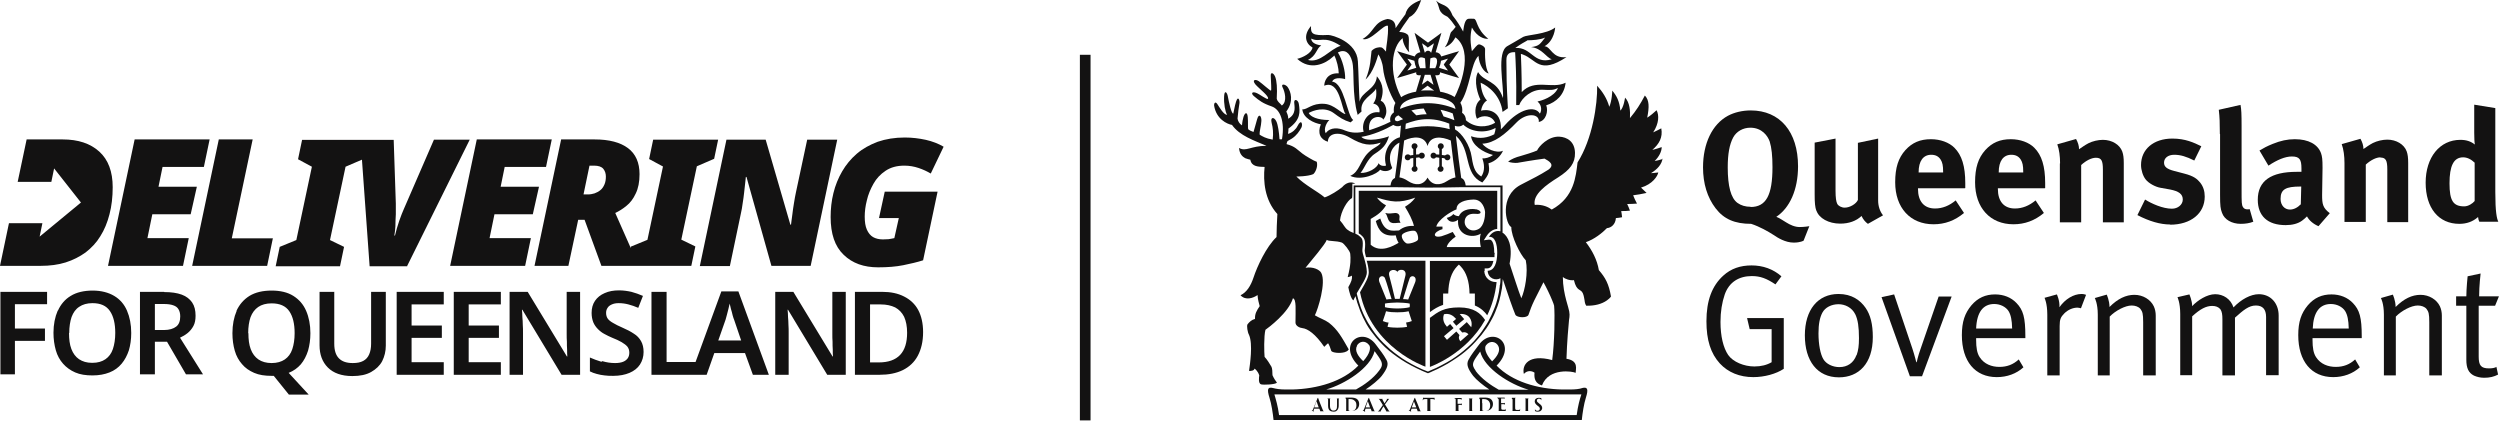 <svg width="331" height="56" viewBox="0 0 331 56" fill="none" xmlns="http://www.w3.org/2000/svg">
<path d="M238.286 30.061C237.637 30.061 237.017 29.778 236.481 29.439C236.142 29.242 235.578 28.847 235.183 28.706C236.932 27.548 238.061 25.177 238.061 22.016C238.061 17.444 235.663 14.621 231.799 14.621C230.699 14.621 229.627 14.875 228.781 15.327C226.693 16.456 225.481 18.996 225.481 22.157C225.481 24.302 226.045 26.137 227.145 27.577C228.245 29.016 229.683 29.637 231.855 29.637C232.983 30.004 234.112 30.653 234.817 31.105C235.353 31.472 236.368 32.121 237.496 32.121C238.371 32.121 238.794 31.867 238.794 31.867L239.555 29.948C239.555 29.948 238.878 30.061 238.258 30.061H238.286ZM231.799 27.379C231.094 27.379 230.529 27.21 230.05 26.871C229.176 26.25 228.752 24.669 228.752 22.157C228.752 20.407 228.978 19.109 229.486 18.177C229.909 17.415 230.755 16.907 231.742 16.907C233.294 16.907 234.055 18.008 234.309 18.742C234.563 19.561 234.676 20.633 234.676 22.129C234.676 25.855 233.83 27.407 231.771 27.407L231.799 27.379Z" fill="#131212"/>
<path d="M240.486 27.915C240.317 27.436 240.261 26.871 240.261 25.77V18.883L243.025 18.347V25.234C243.025 26.194 243.109 26.702 243.25 26.984C243.391 27.266 243.815 27.492 244.238 27.492C244.943 27.492 245.761 26.984 245.986 26.476V18.911L248.666 18.347V26.561C248.666 27.266 248.892 28 249.315 28.508L247.312 29.637C246.945 29.383 246.663 29.016 246.466 28.593C245.761 29.27 244.774 29.609 243.645 29.609C242.122 29.609 240.825 28.903 240.486 27.859V27.915Z" fill="#131212"/>
<path d="M260.202 24.895V24.246C260.202 22.016 259.751 20.548 258.764 19.561C258.059 18.855 256.902 18.431 255.661 18.431C254.223 18.431 253.179 18.883 252.276 19.871C251.346 20.915 250.923 22.186 250.923 24.133C250.923 27.52 252.925 29.694 256 29.694C257.495 29.694 258.82 29.214 260.033 28.198L258.933 26.532C258.087 27.238 257.184 27.605 256.197 27.605C254.759 27.605 253.941 26.673 253.941 25.008V24.923H260.146L260.202 24.895ZM254.025 22.806C254.025 21.311 254.646 20.492 255.689 20.492C256.254 20.492 256.648 20.689 256.93 21.113C257.184 21.508 257.269 21.931 257.269 22.722V22.835H254.025V22.778V22.806Z" fill="#131212"/>
<path d="M270.78 24.895V24.246C270.78 22.016 270.328 20.548 269.341 19.561C268.636 18.855 267.48 18.431 266.239 18.431C264.8 18.431 263.756 18.883 262.854 19.871C261.923 20.915 261.5 22.186 261.5 24.133C261.5 27.52 263.503 29.694 266.577 29.694C268.072 29.694 269.398 29.214 270.61 28.198L269.51 26.532C268.664 27.238 267.762 27.605 266.774 27.605C265.336 27.605 264.518 26.673 264.518 25.008V24.923H270.723L270.78 24.895ZM264.631 22.806C264.631 21.311 265.251 20.492 266.295 20.492C266.859 20.492 267.254 20.689 267.536 21.113C267.79 21.508 267.874 21.931 267.874 22.722V22.835H264.631V22.778V22.806Z" fill="#131212"/>
<path d="M272.754 21.621C272.754 20.689 272.641 19.814 272.387 19.109L274.87 18.403C275.123 18.855 275.264 19.306 275.264 19.758C275.688 19.476 276.026 19.222 276.506 18.968C277.07 18.686 277.803 18.516 278.424 18.516C279.608 18.516 280.652 19.137 280.99 20.069C281.131 20.464 281.188 20.915 281.188 21.593V29.439H278.424V22.468C278.424 21.254 278.226 20.887 277.493 20.887C276.929 20.887 276.195 21.254 275.547 21.847V29.439H272.726V21.649L272.754 21.621Z" fill="#131212"/>
<path d="M287.337 29.722C286.011 29.722 284.573 29.298 282.993 28.48L284.008 26.419C284.855 26.956 286.35 27.633 287.562 27.633C288.352 27.633 289.001 27.097 289.001 26.419C289.001 25.686 288.465 25.319 287.337 25.093L286.068 24.867C285.362 24.754 284.46 24.246 284.093 23.766C283.726 23.314 283.473 22.524 283.473 21.847C283.473 19.758 285.137 18.347 287.619 18.347C289.339 18.347 290.468 18.883 291.455 19.363L290.524 21.254C289.452 20.718 288.691 20.492 287.873 20.492C287.055 20.492 286.519 20.915 286.519 21.536C286.519 22.073 286.885 22.383 287.873 22.637L289.17 22.976C290.496 23.314 290.919 23.71 291.314 24.189C291.709 24.698 291.906 25.29 291.906 26.024C291.906 28.254 290.073 29.75 287.309 29.75L287.337 29.722Z" fill="#131212"/>
<path d="M293.909 17.754C293.909 16.343 293.881 15.496 293.768 14.536L296.645 13.887C296.758 14.48 296.786 15.157 296.786 16.681V25.036C296.786 26.871 296.786 27.125 296.983 27.436C297.096 27.633 297.322 27.718 297.547 27.718C297.66 27.718 297.717 27.718 297.858 27.689L298.337 29.355C297.858 29.552 297.265 29.637 296.673 29.637C295.488 29.637 294.501 29.073 294.191 28.169C293.993 27.633 293.937 27.294 293.937 25.77V17.754H293.909Z" fill="#131212"/>
<path d="M307.448 25.827L307.504 22.214C307.504 21.056 307.448 20.718 307.307 20.294C306.884 19.109 305.643 18.431 303.837 18.431C302.85 18.431 301.948 18.629 300.904 19.052C300.142 19.363 299.719 19.589 299.155 19.927L300.34 21.931C301.496 21.169 302.54 20.718 303.443 20.718C304.458 20.718 304.712 21.113 304.712 22.298V22.75C304.486 22.75 304.289 22.75 304.091 22.75C300.678 22.75 298.93 23.936 298.93 26.448C298.93 28.593 300.227 29.806 302.625 29.806C303.499 29.806 304.261 29.609 304.796 29.214C304.994 29.073 305.248 28.847 305.445 28.649C305.727 29.186 306.291 29.665 306.968 29.948L308.463 28.226C307.532 27.52 307.448 27.012 307.448 25.827ZM304.655 27.012C304.232 27.464 303.725 27.746 303.189 27.746C302.484 27.746 301.948 27.181 301.948 26.335C301.948 25.064 302.625 24.698 304.571 24.698H304.684L304.627 27.012H304.655Z" fill="#131212"/>
<path d="M315.176 20.831C314.612 20.831 313.879 21.198 313.23 21.79V29.383H310.409V21.593C310.409 20.661 310.297 19.786 310.043 19.081L312.525 18.375C312.779 18.827 312.92 19.278 312.92 19.73C313.343 19.448 313.681 19.194 314.161 18.939C314.725 18.657 315.458 18.488 316.079 18.488C317.264 18.488 318.307 19.109 318.646 20.04C318.787 20.436 318.843 20.887 318.843 21.564V29.411H316.079V22.439C316.079 21.226 315.881 20.859 315.148 20.859L315.176 20.831Z" fill="#131212"/>
<path d="M330.379 25.46V14.31L327.587 13.859V17.556C327.587 18.177 327.615 18.911 327.672 19.137C327.136 18.714 326.543 18.516 325.754 18.516C323.018 18.516 321.156 20.831 321.156 24.189C321.156 27.548 322.877 29.637 325.613 29.637C326.572 29.637 327.39 29.355 328.095 28.734C328.123 29.016 328.179 29.186 328.264 29.355H330.774C330.577 28.931 330.379 28.085 330.379 25.431V25.46ZM327.644 26.617C327.361 26.956 326.797 27.323 326.261 27.323C324.795 27.323 324.315 26.561 324.315 24.274C324.315 21.988 324.851 20.831 326.12 20.831C326.628 20.831 327.136 21.056 327.644 21.536V26.645V26.617Z" fill="#131212"/>
<path d="M231.319 42.113H236.171V48.831C235.155 49.508 233.604 49.931 232.137 49.931C230.332 49.931 228.809 49.31 227.709 48.125C226.496 46.798 225.932 45.02 225.932 42.536C225.932 39.798 226.665 37.851 228.16 36.496C229.176 35.565 230.417 35.141 231.912 35.141C233.406 35.141 234.76 35.621 235.86 36.581L235.071 37.653C233.886 36.863 233.068 36.552 231.94 36.552C230.276 36.552 228.95 37.315 228.358 38.98C227.991 40.052 227.793 41.266 227.793 42.621C227.793 44.512 228.16 46.036 228.809 46.996C229.458 47.927 230.924 48.52 232.278 48.52C233.181 48.52 233.942 48.323 234.563 47.956V43.581H231.658L231.319 42.141V42.113Z" fill="#131212"/>
<path d="M247.002 40.758C246.297 39.742 245.168 38.923 243.42 38.923C240.684 38.923 238.963 41.012 238.963 44.399C238.963 47.786 240.599 49.96 243.476 49.96C246.099 49.96 247.961 48.125 247.961 44.625C247.961 42.931 247.651 41.69 247.002 40.758ZM245.789 47.024C245.422 48.04 244.604 48.605 243.533 48.605C242.63 48.605 241.784 48.181 241.417 47.56C241.022 46.911 240.768 45.613 240.768 44.145C240.768 42.903 240.938 42.056 241.276 41.407C241.643 40.702 242.489 40.278 243.42 40.278C244.266 40.278 245.197 40.702 245.648 41.633C245.986 42.339 246.127 43.298 246.127 44.766C246.127 45.782 246.043 46.375 245.817 47.024H245.789Z" fill="#131212"/>
<path d="M256.648 39.262H258.397L254.477 49.819H252.869L249.117 39.347L250.782 38.98L253.207 46.177C253.489 47.024 253.715 47.956 253.715 47.956H253.771C253.771 47.956 253.941 47.137 254.279 46.206L256.677 39.262H256.648Z" fill="#131212"/>
<path d="M268.157 44.738V44.512C268.157 42.028 267.874 41.04 266.972 40.109C266.267 39.375 265.28 38.98 264.151 38.98C262.882 38.98 261.867 39.431 261.02 40.419C260.146 41.464 259.751 42.593 259.751 44.371C259.751 47.843 261.5 49.931 264.377 49.931C265.731 49.931 266.972 49.48 267.903 48.633L267.282 47.589C266.549 48.266 265.731 48.577 264.715 48.577C263.7 48.577 262.713 48.21 262.12 47.306C261.754 46.77 261.641 46.008 261.641 45.02V44.766H268.157V44.738ZM264.038 40.25C264.828 40.25 265.562 40.617 265.928 41.181C266.239 41.69 266.38 42.367 266.408 43.496H261.641C261.726 41.323 262.572 40.25 264.038 40.25Z" fill="#131212"/>
<path d="M275.631 38.923C275.913 38.923 276.195 39.036 276.195 39.036L275.518 40.815C275.518 40.815 275.236 40.73 275.067 40.73C274.447 40.73 273.798 41.012 273.318 41.492C272.839 41.972 272.698 42.282 272.698 43.157V49.706H271.062V41.661C271.062 40.137 270.695 39.431 270.695 39.431L272.331 38.98C272.331 38.98 272.726 39.798 272.67 40.673C273.431 39.601 274.531 38.923 275.603 38.923H275.631Z" fill="#131212"/>
<path d="M285.165 40.56C285.334 40.927 285.419 41.351 285.419 41.774V49.706H283.755V42.649C283.755 41.548 283.67 41.266 283.388 40.899C283.162 40.617 282.711 40.448 282.231 40.448C281.385 40.448 280.088 41.125 279.326 41.915V49.706H277.747V41.661C277.747 40.165 277.352 39.46 277.352 39.46L278.931 39.008C278.931 39.008 279.298 39.798 279.298 40.645C280.398 39.544 281.47 39.036 282.598 39.036C283.726 39.036 284.742 39.657 285.165 40.56Z" fill="#131212"/>
<path d="M301.694 41.802V49.677H300.03V41.972C300.03 40.956 299.578 40.448 298.676 40.448C297.745 40.448 297.012 41.069 295.911 42.056V49.706H294.247V42.282C294.247 41.661 294.191 41.238 293.965 40.927C293.711 40.645 293.373 40.504 292.893 40.504C292.104 40.504 291.314 40.899 290.242 41.887V49.677H288.662V41.577C288.662 40.052 288.296 39.347 288.296 39.347L289.875 38.98C289.875 38.98 290.242 39.798 290.242 40.532C290.947 39.77 292.216 38.952 293.288 38.952C294.36 38.952 295.347 39.573 295.714 40.702C296.729 39.629 297.999 38.952 299.071 38.952C300.622 38.952 301.694 40.137 301.694 41.774V41.802Z" fill="#131212"/>
<path d="M312.694 44.738V44.512C312.694 42.028 312.412 41.04 311.51 40.109C310.804 39.375 309.817 38.98 308.689 38.98C307.42 38.98 306.404 39.431 305.558 40.419C304.684 41.464 304.289 42.593 304.289 44.371C304.289 47.843 306.037 49.931 308.915 49.931C310.268 49.931 311.509 49.48 312.44 48.633L311.82 47.589C311.086 48.266 310.268 48.577 309.253 48.577C308.238 48.577 307.25 48.21 306.658 47.306C306.291 46.77 306.179 46.008 306.179 45.02V44.766H312.694V44.738ZM308.604 40.25C309.394 40.25 310.127 40.617 310.494 41.181C310.804 41.69 310.945 42.367 310.974 43.496H306.207C306.291 41.323 307.138 40.25 308.604 40.25Z" fill="#131212"/>
<path d="M323.046 40.56C323.215 40.927 323.3 41.351 323.3 41.774V49.706H321.636V42.649C321.636 41.548 321.551 41.266 321.269 40.899C321.043 40.617 320.592 40.448 320.112 40.448C319.266 40.448 317.969 41.125 317.207 41.915V49.706H315.628V41.661C315.628 40.165 315.233 39.46 315.233 39.46L316.812 39.008C316.812 39.008 317.179 39.798 317.179 40.645C318.279 39.544 319.351 39.036 320.479 39.036C321.607 39.036 322.623 39.657 323.046 40.56Z" fill="#131212"/>
<path d="M330.52 48.548L330.746 49.593C330.21 49.875 329.646 50.016 328.913 50.016C328.377 50.016 327.954 49.903 327.559 49.734C326.825 49.367 326.543 48.718 326.543 47.645V40.476H325.19V39.234H326.543C326.543 38.218 326.713 36.581 326.713 36.581L328.433 36.214C328.433 36.214 328.236 37.851 328.236 39.234H330.859L330.351 40.476H328.179V47.222C328.179 48.379 328.49 48.774 329.533 48.774C329.985 48.774 330.267 48.718 330.549 48.577L330.52 48.548Z" fill="#131212"/>
<path d="M173.779 54.476H174.032H174.061C174.061 54.476 174.061 54.476 174.032 54.476H174.004C174.004 54.476 173.92 54.476 173.92 54.391C173.92 54.391 173.92 54.306 173.948 54.25L174.004 54.109H174.681L174.794 54.391V54.448H174.766C174.766 54.448 174.794 54.448 174.85 54.448H175.302H175.414C175.414 54.448 175.358 54.448 175.302 54.448C175.245 54.448 175.189 54.419 175.104 54.194C174.963 53.827 174.568 52.895 174.54 52.754C174.54 52.698 174.512 52.669 174.484 52.669C174.484 52.669 174.455 52.698 174.427 52.754L173.835 54.222C173.835 54.222 173.75 54.419 173.637 54.419C173.637 54.419 173.581 54.419 173.553 54.419C173.553 54.419 173.553 54.419 173.609 54.419H173.891L173.779 54.476ZM174.314 53.149L174.596 53.94H174.004L174.286 53.149H174.314Z" fill="#131212"/>
<path d="M175.725 52.754C175.725 52.754 175.838 52.81 175.838 52.895C175.838 52.98 175.838 53.036 175.838 53.375V53.714C175.838 54.052 175.922 54.222 176.035 54.335C176.204 54.476 176.43 54.504 176.543 54.504C176.684 54.504 176.881 54.504 177.022 54.335C177.22 54.165 177.248 53.883 177.248 53.629V53.375C177.248 53.036 177.248 52.952 177.248 52.895C177.248 52.81 177.248 52.782 177.332 52.754C177.361 52.754 177.389 52.754 177.389 52.754H177.417C177.417 52.754 177.417 52.754 177.361 52.754C177.276 52.754 177.135 52.754 177.107 52.754C177.107 52.754 176.966 52.754 176.853 52.754C176.825 52.754 176.797 52.754 176.797 52.754C176.797 52.754 176.797 52.754 176.853 52.754C176.853 52.754 176.909 52.754 176.938 52.754C177.022 52.754 177.022 52.81 177.022 52.895C177.022 52.98 177.022 53.036 177.022 53.375V53.657C177.022 53.911 177.022 54.109 176.881 54.25C176.797 54.335 176.656 54.363 176.571 54.363C176.486 54.363 176.373 54.363 176.289 54.278C176.176 54.194 176.091 54.024 176.091 53.714V53.375C176.091 53.036 176.091 52.952 176.091 52.895C176.091 52.81 176.091 52.782 176.176 52.754C176.204 52.754 176.232 52.754 176.232 52.754H176.261C176.261 52.754 176.261 52.754 176.204 52.754C176.12 52.754 175.979 52.754 175.922 52.754C175.866 52.754 175.697 52.754 175.584 52.754C175.555 52.754 175.527 52.754 175.527 52.754C175.527 52.754 175.527 52.754 175.584 52.754C175.612 52.754 175.668 52.754 175.668 52.754H175.725Z" fill="#131212"/>
<path d="M178.15 52.754C178.15 52.754 178.235 52.81 178.235 52.895C178.235 52.98 178.235 53.036 178.235 53.375V53.798C178.235 54.024 178.235 54.194 178.235 54.306C178.235 54.363 178.235 54.419 178.179 54.419C178.179 54.419 178.122 54.419 178.094 54.419C178.066 54.419 178.066 54.419 178.066 54.419C178.066 54.419 178.066 54.419 178.122 54.419H178.404C178.404 54.419 178.743 54.419 178.912 54.419C179.335 54.419 179.589 54.25 179.702 54.137C179.843 53.996 179.956 53.77 179.956 53.488C179.956 53.206 179.843 53.008 179.73 52.895C179.476 52.641 179.081 52.641 178.799 52.641C178.658 52.641 178.517 52.641 178.433 52.641C178.376 52.641 178.235 52.641 178.094 52.641C178.066 52.641 178.038 52.641 178.038 52.641C178.038 52.641 178.038 52.641 178.066 52.641C178.094 52.641 178.15 52.641 178.15 52.641V52.754ZM178.545 53.347C178.545 53.177 178.545 52.952 178.545 52.895C178.545 52.895 178.545 52.867 178.545 52.839C178.545 52.839 178.658 52.839 178.686 52.839C178.884 52.839 179.138 52.839 179.363 53.065C179.476 53.149 179.589 53.347 179.589 53.657C179.589 53.883 179.533 54.109 179.392 54.25C179.251 54.363 179.081 54.419 178.856 54.419C178.658 54.419 178.574 54.363 178.545 54.335C178.545 54.335 178.545 54.222 178.545 54.165C178.545 54.109 178.545 53.94 178.545 53.685V53.403V53.347Z" fill="#131212"/>
<path d="M180.576 54.476H180.83H180.858C180.858 54.476 180.858 54.476 180.83 54.476H180.802C180.802 54.476 180.717 54.476 180.717 54.391C180.717 54.391 180.717 54.306 180.745 54.25L180.802 54.109H181.479L181.592 54.391V54.448H181.563C181.563 54.448 181.592 54.448 181.648 54.448H182.099H182.212C182.212 54.448 182.212 54.448 182.184 54.448C182.184 54.448 182.128 54.448 182.071 54.448C182.015 54.448 181.958 54.419 181.874 54.194C181.733 53.827 181.338 52.895 181.281 52.754C181.281 52.698 181.253 52.669 181.225 52.669C181.225 52.669 181.197 52.698 181.169 52.754L180.576 54.222C180.576 54.222 180.492 54.419 180.379 54.419C180.379 54.419 180.322 54.419 180.294 54.419H180.266C180.266 54.419 180.266 54.419 180.322 54.419H180.604L180.576 54.476ZM181.112 53.149L181.394 53.94H180.802L181.084 53.149H181.112Z" fill="#131212"/>
<path d="M182.438 54.476H182.889H182.946C182.946 54.476 182.946 54.476 182.917 54.476C182.917 54.476 182.889 54.476 182.861 54.476C182.861 54.476 182.804 54.476 182.804 54.448C182.804 54.448 182.804 54.391 182.833 54.363L183.171 53.798C183.284 53.968 183.425 54.194 183.538 54.419C183.538 54.448 183.538 54.476 183.538 54.476H183.51C183.51 54.476 183.51 54.476 183.594 54.476H184.074H184.13C184.13 54.476 184.13 54.476 184.102 54.476C184.102 54.476 184.046 54.476 184.017 54.476C183.961 54.476 183.933 54.419 183.876 54.363C183.82 54.278 183.453 53.657 183.369 53.544L183.764 53.008C183.764 53.008 183.876 52.839 183.933 52.81C183.961 52.81 183.989 52.81 184.017 52.81H184.046C184.046 52.81 184.046 52.81 184.017 52.81C183.933 52.81 183.848 52.81 183.792 52.81C183.764 52.81 183.651 52.81 183.566 52.81C183.538 52.81 183.51 52.81 183.51 52.81C183.51 52.81 183.566 52.81 183.594 52.81C183.594 52.81 183.622 52.81 183.622 52.839C183.622 52.839 183.622 52.895 183.622 52.923C183.594 52.98 183.369 53.319 183.312 53.403C183.228 53.262 183.115 53.065 183.03 52.895V52.839C183.03 52.839 183.03 52.839 183.058 52.81H183.115H183.143C183.143 52.81 183.143 52.81 183.087 52.81C183.002 52.81 182.861 52.81 182.833 52.81C182.72 52.81 182.522 52.81 182.466 52.81C182.438 52.81 182.41 52.81 182.41 52.81C182.41 52.81 182.466 52.81 182.494 52.81C182.579 52.81 182.635 52.895 182.692 52.98L183.087 53.629L182.635 54.278C182.635 54.278 182.522 54.448 182.438 54.448C182.41 54.448 182.353 54.448 182.353 54.448H182.325C182.325 54.448 182.325 54.448 182.353 54.448H182.41L182.438 54.476Z" fill="#131212"/>
<path d="M186.669 54.476H186.923H186.951C186.951 54.476 186.951 54.476 186.923 54.476H186.894C186.894 54.476 186.81 54.476 186.81 54.391C186.81 54.391 186.81 54.306 186.838 54.25L186.894 54.109H187.571L187.684 54.391V54.448H187.656C187.656 54.448 187.684 54.448 187.712 54.448H188.164H188.277C188.277 54.448 188.277 54.448 188.248 54.448C188.248 54.448 188.192 54.448 188.164 54.448C188.107 54.448 188.051 54.419 187.966 54.194C187.825 53.827 187.459 52.895 187.374 52.754C187.374 52.698 187.346 52.669 187.318 52.669C187.318 52.669 187.289 52.698 187.261 52.754L186.669 54.222C186.669 54.222 186.584 54.419 186.471 54.419H186.415C186.415 54.419 186.415 54.419 186.471 54.419H186.753L186.669 54.476ZM187.205 53.149L187.515 53.94H186.923L187.205 53.149Z" fill="#131212"/>
<path d="M188.389 53.008C188.389 53.008 188.389 52.952 188.418 52.923C188.446 52.867 188.502 52.867 188.643 52.839H188.982V53.798C188.982 54.024 188.982 54.194 188.982 54.306C188.982 54.363 188.982 54.419 188.925 54.419C188.925 54.419 188.869 54.419 188.841 54.419H188.812C188.812 54.419 188.812 54.419 188.869 54.419H189.546H189.602C189.602 54.419 189.602 54.419 189.574 54.419C189.546 54.419 189.489 54.419 189.461 54.419C189.405 54.419 189.377 54.363 189.377 54.306C189.377 54.194 189.377 54.024 189.377 53.798V52.839H189.659C189.856 52.839 189.941 52.923 189.941 52.98V53.036C189.941 53.036 189.941 53.036 189.941 53.008C189.941 52.952 189.941 52.782 189.941 52.726C189.941 52.698 189.941 52.669 189.941 52.669C189.941 52.669 189.856 52.669 189.715 52.669H188.784C188.784 52.669 188.615 52.669 188.559 52.669C188.502 52.669 188.474 52.641 188.446 52.641C188.446 52.641 188.446 52.641 188.418 52.698C188.418 52.698 188.361 52.923 188.361 52.952C188.361 52.98 188.361 52.98 188.361 52.98L188.389 53.008Z" fill="#131212"/>
<path d="M192.648 52.754C192.648 52.754 192.733 52.81 192.733 52.895C192.733 52.98 192.733 53.036 192.733 53.375V53.798C192.733 54.024 192.733 54.194 192.733 54.306C192.733 54.363 192.733 54.419 192.677 54.419C192.677 54.419 192.62 54.419 192.592 54.419C192.564 54.419 192.564 54.419 192.564 54.419C192.564 54.419 192.564 54.419 192.62 54.419H193.269H193.325C193.325 54.419 193.325 54.419 193.297 54.419C193.269 54.419 193.213 54.419 193.184 54.419C193.128 54.419 193.1 54.363 193.1 54.306C193.1 54.222 193.1 54.052 193.1 53.798V53.601C193.128 53.601 193.382 53.601 193.438 53.601C193.523 53.601 193.551 53.657 193.551 53.685C193.551 53.714 193.551 53.742 193.551 53.77V53.798C193.551 53.798 193.551 53.77 193.551 53.742C193.551 53.742 193.551 53.629 193.551 53.573C193.551 53.488 193.551 53.431 193.551 53.431C193.551 53.431 193.551 53.431 193.523 53.431C193.523 53.431 193.466 53.46 193.41 53.46C193.382 53.46 193.354 53.46 193.297 53.46H192.987V52.867V52.839H193.354C193.354 52.839 193.495 52.895 193.523 52.923C193.523 52.952 193.523 52.98 193.523 53.008V53.036C193.523 53.036 193.523 53.036 193.523 53.008C193.523 53.008 193.523 52.839 193.523 52.81C193.523 52.754 193.523 52.726 193.523 52.698C193.523 52.698 193.523 52.698 193.495 52.698C193.495 52.698 193.438 52.698 193.41 52.698C193.354 52.698 192.874 52.698 192.79 52.698C192.733 52.698 192.564 52.698 192.451 52.698C192.423 52.698 192.395 52.698 192.395 52.698C192.395 52.698 192.395 52.698 192.423 52.698C192.451 52.698 192.507 52.698 192.507 52.698L192.648 52.754Z" fill="#131212"/>
<path d="M194.454 52.754C194.454 52.754 194.538 52.81 194.538 52.895C194.538 52.98 194.538 53.036 194.538 53.375V53.798C194.538 54.024 194.538 54.222 194.538 54.306C194.538 54.363 194.538 54.419 194.482 54.419C194.482 54.419 194.425 54.419 194.397 54.419C194.369 54.419 194.369 54.419 194.369 54.419C194.369 54.419 194.369 54.419 194.425 54.419H195.074H195.131C195.131 54.419 195.131 54.419 195.102 54.419C195.074 54.419 195.018 54.419 194.99 54.419C194.933 54.419 194.905 54.363 194.905 54.306C194.905 54.194 194.905 54.024 194.905 53.798V53.375C194.905 53.036 194.905 52.952 194.905 52.895C194.905 52.81 194.905 52.782 194.99 52.754H195.046H195.074C195.074 52.754 195.074 52.754 195.018 52.754C194.933 52.754 194.792 52.754 194.736 52.754C194.679 52.754 194.538 52.754 194.425 52.754C194.397 52.754 194.369 52.754 194.369 52.754C194.369 52.754 194.369 52.754 194.397 52.754C194.425 52.754 194.454 52.754 194.482 52.754H194.454Z" fill="#131212"/>
<path d="M195.836 52.754C195.836 52.754 195.92 52.81 195.949 52.895C195.949 52.98 195.949 53.036 195.949 53.375V53.798C195.949 54.024 195.949 54.194 195.949 54.306C195.949 54.363 195.949 54.419 195.892 54.419C195.892 54.419 195.836 54.419 195.808 54.419H195.779C195.779 54.419 195.779 54.419 195.836 54.419H196.118C196.118 54.419 196.456 54.419 196.626 54.419C197.049 54.419 197.302 54.25 197.415 54.137C197.556 53.996 197.669 53.77 197.669 53.488C197.669 53.206 197.556 53.008 197.444 52.895C197.19 52.641 196.795 52.641 196.513 52.641C196.372 52.641 196.231 52.641 196.146 52.641C196.09 52.641 195.949 52.641 195.808 52.641C195.779 52.641 195.751 52.641 195.751 52.641C195.751 52.641 195.751 52.641 195.808 52.641C195.864 52.641 195.864 52.641 195.892 52.641L195.836 52.754ZM196.231 53.347V52.895C196.231 52.895 196.231 52.867 196.259 52.839C196.259 52.839 196.372 52.839 196.4 52.839C196.597 52.839 196.851 52.839 197.077 53.065C197.161 53.149 197.302 53.347 197.302 53.657C197.302 53.883 197.246 54.109 197.105 54.25C196.964 54.363 196.823 54.419 196.569 54.419C196.372 54.419 196.287 54.363 196.259 54.335C196.259 54.335 196.259 54.222 196.259 54.165C196.259 54.109 196.259 53.94 196.259 53.685V53.403L196.231 53.347Z" fill="#131212"/>
<path d="M198.318 52.754C198.318 52.754 198.403 52.81 198.431 52.895C198.431 52.98 198.431 53.036 198.431 53.375V53.798C198.431 54.024 198.431 54.194 198.431 54.306C198.431 54.363 198.431 54.419 198.374 54.419C198.374 54.419 198.318 54.419 198.29 54.419H198.262C198.262 54.419 198.262 54.419 198.318 54.419H198.6C198.6 54.419 198.882 54.419 199.249 54.419C199.333 54.419 199.362 54.419 199.362 54.363C199.362 54.306 199.39 54.165 199.39 54.109V54.052C199.39 54.052 199.39 54.052 199.39 54.081C199.39 54.165 199.333 54.222 199.277 54.25C199.221 54.25 199.108 54.25 199.051 54.25C198.826 54.25 198.769 54.222 198.769 54.052V53.516C198.826 53.516 199.051 53.516 199.108 53.516C199.192 53.516 199.221 53.544 199.249 53.601C199.249 53.629 199.249 53.657 199.249 53.685C199.249 53.685 199.249 53.685 199.249 53.629C199.249 53.573 199.249 53.516 199.249 53.488C199.249 53.375 199.249 53.319 199.249 53.319C199.249 53.319 199.249 53.319 199.221 53.347C199.221 53.347 199.164 53.375 199.108 53.375C199.051 53.375 198.769 53.375 198.741 53.375C198.741 53.375 198.741 53.375 198.741 53.347V52.754C198.797 52.754 199.023 52.754 199.079 52.754C199.192 52.754 199.221 52.782 199.221 52.839C199.221 52.839 199.221 52.895 199.221 52.923V52.952C199.221 52.923 199.221 52.81 199.221 52.782C199.221 52.669 199.221 52.641 199.221 52.641H199.192C199.192 52.641 199.136 52.641 199.079 52.641C199.023 52.641 198.572 52.641 198.487 52.641C198.431 52.641 198.29 52.641 198.149 52.641C198.12 52.641 198.092 52.641 198.092 52.641C198.092 52.641 198.092 52.641 198.12 52.641C198.149 52.641 198.205 52.641 198.205 52.641L198.318 52.754Z" fill="#131212"/>
<path d="M200.151 52.754C200.151 52.754 200.236 52.81 200.264 52.895C200.264 52.98 200.264 53.036 200.264 53.375V53.798C200.264 54.024 200.264 54.194 200.264 54.306C200.264 54.363 200.264 54.419 200.208 54.419C200.208 54.419 200.151 54.419 200.123 54.419H200.095C200.095 54.419 200.095 54.419 200.151 54.419H200.433C200.631 54.419 200.772 54.419 201.11 54.419C201.223 54.419 201.251 54.419 201.251 54.363C201.251 54.306 201.28 54.109 201.28 54.081V54.052C201.28 54.052 201.28 54.052 201.28 54.081C201.28 54.137 201.251 54.194 201.223 54.222C201.167 54.278 201.082 54.278 200.941 54.278C200.772 54.278 200.715 54.278 200.659 54.222C200.603 54.165 200.603 54.024 200.603 53.714V53.29C200.603 52.952 200.603 52.867 200.603 52.81C200.603 52.726 200.603 52.698 200.687 52.669C200.715 52.669 200.744 52.669 200.772 52.669H200.8C200.8 52.669 200.8 52.669 200.744 52.669C200.659 52.669 200.49 52.669 200.433 52.669C200.377 52.669 200.236 52.669 200.123 52.669C200.095 52.669 200.067 52.669 200.067 52.669C200.067 52.669 200.067 52.669 200.095 52.669C200.123 52.669 200.151 52.669 200.18 52.669L200.151 52.754Z" fill="#131212"/>
<path d="M201.9 52.754C201.9 52.754 201.985 52.81 201.985 52.895C201.985 52.98 201.985 53.036 201.985 53.375V53.798C201.985 54.024 201.985 54.222 201.985 54.306C201.985 54.363 201.985 54.419 201.928 54.419C201.928 54.419 201.872 54.419 201.844 54.419H201.815C201.815 54.419 201.815 54.419 201.872 54.419H202.521H202.577C202.577 54.419 202.577 54.419 202.521 54.419C202.492 54.419 202.436 54.419 202.408 54.419C202.323 54.419 202.323 54.363 202.323 54.306C202.323 54.194 202.323 54.024 202.323 53.798V53.375C202.323 53.036 202.323 52.952 202.323 52.895C202.323 52.81 202.323 52.782 202.408 52.754C202.436 52.754 202.464 52.754 202.492 52.754C202.521 52.754 202.521 52.754 202.521 52.754C202.521 52.754 202.521 52.754 202.464 52.754C202.38 52.754 202.239 52.754 202.182 52.754C202.126 52.754 201.957 52.754 201.872 52.754C201.844 52.754 201.815 52.754 201.815 52.754C201.815 52.754 201.815 52.754 201.844 52.754C201.872 52.754 201.9 52.754 201.928 52.754H201.9Z" fill="#131212"/>
<path d="M203.592 54.504C203.592 54.504 203.846 54.504 203.959 54.419C204.128 54.306 204.185 54.137 204.185 54.024C204.185 53.798 204.072 53.629 203.79 53.431L203.734 53.375C203.536 53.234 203.48 53.149 203.48 53.036C203.48 52.895 203.592 52.782 203.762 52.782C203.903 52.782 203.987 52.867 204.016 52.895C204.072 52.952 204.072 53.036 204.072 53.036V53.065C204.072 53.065 204.072 53.065 204.072 53.008C204.072 52.81 204.072 52.754 204.072 52.726C204.072 52.726 204.072 52.726 204.044 52.698C203.987 52.698 203.875 52.669 203.734 52.669C203.395 52.669 203.198 52.867 203.198 53.121C203.198 53.319 203.282 53.488 203.536 53.685L203.649 53.77C203.846 53.911 203.875 54.024 203.875 54.137C203.875 54.25 203.762 54.391 203.564 54.391C203.423 54.391 203.282 54.335 203.226 54.165C203.226 54.109 203.226 54.081 203.226 54.052V53.996C203.226 53.996 203.226 53.996 203.226 54.052C203.226 54.081 203.226 54.222 203.226 54.363C203.226 54.419 203.226 54.419 203.282 54.448C203.395 54.504 203.48 54.504 203.621 54.504H203.592Z" fill="#131212"/>
<path d="M184.187 29.468C184.553 29.637 184.976 29.468 185.428 29.496C185.343 29.298 185.23 29.157 185.287 28.875C185.399 28.311 184.948 28.198 184.751 28.198C184.243 28.226 183.933 28.339 183.397 28.198C183.764 28.564 183.679 29.214 184.158 29.468H184.187Z" fill="#131212"/>
<path d="M193.184 40.702C191.182 40.702 190.42 41.266 189.32 42.085V48.577C189.32 48.577 194.059 46.94 196.626 42.367C196.033 41.492 195.159 40.702 193.184 40.702ZM194.792 43.327L194.2 42.649L193.184 43.552L193.607 44.032C193.607 44.032 194.031 43.835 194.425 44.258C194.143 44.512 193.636 44.935 193.354 45.19C192.987 44.738 193.241 44.371 193.241 44.371L192.818 43.891L191.577 44.992L191.182 44.512L192.451 43.44L192 42.903C192 42.903 191.83 43.044 191.577 43.27C191.21 42.847 190.928 42.31 191.182 41.605C191.915 41.435 192.423 41.802 192.789 42.226C192.536 42.452 192.366 42.593 192.366 42.593L192.818 43.129L193.861 42.254L193.269 41.577C193.805 41.52 194.284 41.69 194.538 42C194.792 42.31 194.933 42.79 194.792 43.327Z" fill="#131212"/>
<path d="M180.943 34.492C181.084 34.972 181.197 35.48 181.225 36.044C181.225 36.722 180.745 37.512 180.238 38.387C180.181 38.5 180.125 38.585 180.068 38.698C181.563 46.093 188.728 48.548 188.728 48.548V34.52C188.728 34.52 183.34 34.52 180.971 34.52L180.943 34.492ZM186.302 43.27C185.935 43.355 185.371 43.383 185.005 43.383C184.638 43.383 184.074 43.355 183.707 43.27C183.735 43.129 183.792 42.903 183.848 42.706C183.594 42.706 183.312 42.593 183.087 42.508C183.199 42.113 183.369 41.746 183.51 41.21C183.989 41.323 184.469 41.351 185.005 41.351C185.54 41.351 186.02 41.323 186.5 41.21C186.641 41.718 186.81 42.113 186.923 42.508C186.697 42.593 186.443 42.677 186.161 42.706C186.217 42.931 186.274 43.129 186.302 43.27ZM183.369 40.673C183.369 40.532 183.369 40.335 183.369 40.194C183.622 40.109 184.694 40.052 185.005 40.052C185.315 40.052 186.358 40.109 186.641 40.194C186.669 40.335 186.669 40.532 186.641 40.673C186.246 40.786 185.54 40.843 185.005 40.843C184.469 40.843 183.764 40.786 183.369 40.673ZM187.346 37.427C186.951 38.387 186.556 39.347 186.443 39.657C186.246 39.629 186.02 39.601 185.766 39.601C186.048 38.782 186.358 37.597 186.641 36.835C186.838 36.327 187.712 36.552 187.346 37.427ZM185.005 36.044C185.061 35.593 186.302 35.508 186.076 36.496C185.851 37.456 185.54 38.613 185.315 39.573C185.202 39.573 185.117 39.573 185.005 39.573C184.892 39.573 184.779 39.573 184.694 39.573C184.469 38.585 184.187 37.456 183.933 36.496C183.707 35.536 184.948 35.621 185.005 36.044ZM183.369 36.835C183.651 37.569 183.961 38.754 184.243 39.601C184.017 39.601 183.792 39.601 183.566 39.657C183.453 39.375 183.058 38.387 182.663 37.427C182.297 36.552 183.171 36.327 183.369 36.835Z" fill="#131212"/>
<path d="M196.569 35.875V35.536H196.908C197.387 35.536 197.613 35.085 197.726 34.548C195.892 34.548 189.32 34.548 189.32 34.548V41.323C189.856 40.927 190.392 40.589 191.069 40.363V38.867H191.746C191.774 37.23 192.169 36.044 192.931 35.254L193.156 35.028L193.382 35.254C194.143 36.044 194.538 37.23 194.566 38.867H195.272V40.448C196.033 40.758 196.541 41.238 196.908 41.746C197.528 40.476 197.979 39.008 198.149 37.343C198.12 37.343 198.092 37.343 198.036 37.343C197.331 37.343 196.569 36.835 196.513 35.875H196.569Z" fill="#131212"/>
<path d="M209.516 51.371C209.093 51.512 208.585 51.569 207.823 51.569H206.864C203.592 51.512 200.208 50.524 198.149 48.407C200.998 45.528 197.641 43.157 195.836 45.613C195.272 46.375 194.82 46.911 194.425 47.645C194.115 48.238 194.341 48.831 195.046 49.762C195.441 50.27 196.4 51.06 197.19 51.569H180.802C181.592 51.06 182.551 50.27 182.946 49.762C183.651 48.831 183.905 48.238 183.566 47.645C183.171 46.911 182.72 46.375 182.156 45.613C180.351 43.157 176.994 45.528 179.843 48.407C177.784 50.524 174.399 51.484 171.127 51.569H170.225C169.463 51.569 168.955 51.484 168.532 51.371C167.855 51.202 167.714 51.512 168.081 52.669C168.335 53.46 168.532 54.73 168.617 55.605H209.431C209.516 54.73 209.713 53.46 209.967 52.669C210.334 51.512 210.193 51.202 209.488 51.371H209.516ZM196.738 45.726C197.274 45.02 198.064 45.218 198.374 45.81C198.713 46.46 198.205 47.222 197.556 47.843C196.626 46.827 196.513 46.036 196.738 45.726ZM195.384 49.085C195.046 48.605 194.933 48.351 195.102 47.899C195.272 47.476 195.61 47.081 195.977 46.544C196.541 48.774 199.897 50.891 202.38 51.597H198.431C197.415 51.032 196.118 50.129 195.356 49.085H195.384ZM179.645 45.782C179.956 45.19 180.745 44.992 181.281 45.698C181.507 46.008 181.422 46.798 180.492 47.815C179.815 47.194 179.307 46.403 179.674 45.782H179.645ZM182.015 46.516C182.381 47.052 182.72 47.448 182.889 47.871C183.058 48.323 182.946 48.605 182.607 49.056C181.845 50.101 180.576 51.004 179.533 51.569H175.584C178.066 50.863 181.422 48.746 181.987 46.516H182.015ZM208.726 54.956H169.35C169.181 53.714 168.927 52.895 168.73 52.218H209.375C209.149 52.895 208.923 53.714 208.754 54.956H208.726Z" fill="#131212"/>
<path d="M191.633 20.436C191.633 20.436 191.407 20.492 191.323 20.577C191.182 20.577 191.041 20.52 190.9 20.52V19.73C191.041 19.673 191.154 19.532 191.154 19.363C191.154 19.137 190.984 18.968 190.759 18.968C190.533 18.968 190.364 19.137 190.364 19.363C190.364 19.504 190.448 19.645 190.561 19.702V20.464C190.561 20.464 190.279 20.464 190.138 20.436C190.082 20.294 189.941 20.21 189.8 20.21C189.574 20.21 189.405 20.379 189.405 20.605C189.405 20.831 189.574 21 189.8 21C189.941 21 190.053 20.944 190.11 20.831C190.251 20.831 190.42 20.859 190.561 20.887V22.016C190.561 22.016 190.336 22.214 190.336 22.355C190.336 22.581 190.505 22.75 190.73 22.75C190.956 22.75 191.125 22.581 191.125 22.355C191.125 22.186 191.041 22.073 190.9 22.016V20.915C191.041 20.915 191.154 20.944 191.266 20.972C191.323 21.113 191.464 21.226 191.633 21.226C191.859 21.226 192.028 21.056 192.028 20.831C192.028 20.605 191.859 20.436 191.633 20.436Z" fill="#131212"/>
<path d="M188.248 20.21C188.079 20.21 187.938 20.294 187.882 20.436C187.741 20.436 187.6 20.436 187.487 20.464V19.702C187.487 19.702 187.684 19.504 187.684 19.363C187.684 19.137 187.515 18.968 187.289 18.968C187.064 18.968 186.894 19.137 186.894 19.363C186.894 19.532 186.979 19.673 187.12 19.73V20.52C187.12 20.52 186.838 20.548 186.697 20.577C186.641 20.492 186.528 20.436 186.387 20.436C186.161 20.436 185.992 20.605 185.992 20.831C185.992 21.056 186.161 21.226 186.387 21.226C186.556 21.226 186.697 21.113 186.753 20.972C186.866 20.972 186.979 20.944 187.12 20.915V22.016C187.12 22.016 186.894 22.214 186.894 22.355C186.894 22.581 187.064 22.75 187.289 22.75C187.515 22.75 187.684 22.581 187.684 22.355C187.684 22.214 187.6 22.073 187.487 22.016V20.887C187.487 20.887 187.769 20.859 187.91 20.831C187.966 20.944 188.107 21 188.248 21C188.474 21 188.643 20.831 188.643 20.605C188.643 20.379 188.474 20.21 188.248 20.21Z" fill="#131212"/>
<path d="M197.838 33.448C197.838 32.685 197.726 32.093 197.472 31.839C197.387 31.754 197.303 31.726 197.133 31.726L196.456 31.811L196.823 31.246C197.19 30.681 197.697 30.343 198.233 30.314V25.262H179.899V30.907C179.899 30.907 180.04 30.992 180.097 31.02L180.153 31.077C180.661 31.5 180.858 31.782 180.689 33.194C180.689 33.363 180.774 33.702 180.858 34.04H197.867C197.867 33.843 197.867 33.673 197.895 33.504L197.838 33.448ZM184.807 31.189C184.892 31.585 184.976 31.811 185.174 32.149C184.497 32.544 182.776 33.56 181.479 32.403V28.988C182.466 28.423 183.002 28 183.51 27.181C183.115 26.984 182.663 26.645 182.297 26.165C184.187 26.702 185.146 26.984 187.374 26.165C187.007 26.73 186.471 27.097 186.02 27.379C186.528 28.198 187.035 29.157 187.205 29.919C186.528 29.863 185.794 30.032 185.23 30.512C184.384 30.54 183.34 30.823 182.748 28.931C182.438 29.073 182.156 29.27 182.156 29.27C182.494 30.512 183.115 31.359 184.779 31.161L184.807 31.189ZM187.712 31.782C187.543 32.036 186.471 32.375 186.189 32.206C185.738 31.923 185.512 31.359 185.625 31.105C185.766 30.766 186.923 30.456 187.318 30.569C187.684 30.681 187.853 31.585 187.712 31.782ZM195.413 27.718C195.074 27.633 193.636 27.548 193.156 28.621C192.874 28.621 192.592 28.508 192.423 28.339C192.225 28.593 191.943 28.734 191.548 28.847C191.887 29.552 192.62 29.439 193.043 29.101C193.043 29.186 193.043 29.298 193.043 29.411C193.043 31.161 194.905 31.613 196.061 30.936C195.864 31.5 195.949 32.206 196.061 32.714H191.548C191.633 32.234 192.225 31.669 192.733 31.331L192.338 30.71C191.859 30.936 191.379 31.105 190.871 31.274C189.63 31.585 189.687 30.71 190.984 30.343V30.004H190.166C190.364 29.101 192.084 28 192.846 27.718C192.818 26.758 194.059 26.448 195.074 26.419C196.315 26.391 196.626 27.746 196.626 28.141C196.626 28.706 196.485 29.919 195.779 30.314C194.764 30.879 193.918 30.117 193.918 29.411C193.918 28.649 194.454 28.226 195.356 28.311C196.259 28.423 196.202 27.915 195.497 27.718H195.413Z" fill="#131212"/>
<path d="M220.037 21.085C219.839 21.141 219.388 21.282 219.078 21.311C219.67 20.746 220.009 20.04 220.009 19.476C219.726 19.561 219.219 19.758 218.767 19.843C219.67 19.081 220.178 18.177 219.952 16.992C219.67 17.133 219.275 17.359 218.88 17.528C219.67 16.314 219.67 15.242 219.332 14.593C218.965 14.931 218.542 15.298 218.09 15.581C218.373 14.169 218.373 13.266 217.78 12.645C217.188 13.774 216.652 14.621 215.806 15.637C215.862 14.706 215.778 13.548 215.157 12.927C215.157 12.927 214.988 14.226 214.536 14.649C214.424 13.379 214.029 12.673 213.465 11.996C213.465 11.996 213.436 13.323 213.07 14.141C212.76 13.04 212.195 12.165 211.462 11.347C211.518 13.802 210.841 18.403 208.867 21.508C208.641 23.343 208.444 26.109 205.454 27.746C205.031 27.436 204.269 27.04 203.198 27.125C202.916 25.742 204.721 24.472 206.3 23.484C207.88 22.468 208.557 21.593 208.529 20.238C208.5 18.742 207.485 18.149 206.441 18.093C204.975 18.036 203.762 19.363 203.508 19.927C203.085 20.125 201.816 20.52 201.308 20.661C200.744 20.802 200.095 21.056 199.672 21.395C199.926 21.536 200.603 21.593 200.885 21.564C201.392 21.48 202.972 21.198 204.495 21C205.059 21.311 205.934 21.79 205.003 22.468C203.705 23.286 203.169 23.512 201.336 24.472C198.459 25.996 199.39 29.778 200.095 30.061C200.095 31.331 201.251 33.673 202.013 34.464C202.351 36.073 201.9 38.472 201.421 39.488C201.026 38.5 200.321 36.242 199.869 34.915C200.349 32.403 199.587 31.302 199.051 30.879C199.023 30.879 198.995 30.851 198.938 30.823V24.556H194.059C194.002 24.048 193.805 23.681 193.466 23.569C193.297 22.439 192.959 19.871 192.761 17.98C194.877 19.871 193.72 23.004 196.259 24.161C197.218 23.061 197.246 22.665 197.077 21.621C198.036 21.367 198.741 20.577 198.995 19.956C198.092 20.379 196.654 19.617 196.259 19.024C197.838 18.968 199.277 17.782 200.772 16.23C202.098 14.847 203.875 15.044 203.734 16.145C204.664 16.004 205.031 14.734 204.721 13.944C206.075 13.52 207.118 12.532 207.287 10.952C205.482 11.855 203.198 10.359 201.477 12.194C201.477 9.766 201.392 7.762 201.364 7.141C201.449 7.141 201.562 7.198 201.646 7.226C203.395 7.847 203.79 9.935 207.4 7.565C205.482 7.79 205.369 6.153 204.495 6.125C205.821 5.363 205.905 3.641 205.905 3.641C204.777 4.544 202.182 4.601 201.674 4.883C200.998 5.278 200.151 5.786 199.587 6.097C198.092 6.915 199.136 11.347 198.995 12.984C198.177 10.556 196.541 10.923 195.695 9.54C195.046 10.698 195.723 12.645 196.005 13.181C195.074 13.944 195.328 15.327 195.554 15.722C196.343 15.157 197.585 15.298 197.951 16.258C196.936 16.879 195.272 16.992 194.087 15.919C194.087 15.581 193.974 15.214 193.579 14.931C193.664 14.452 193.579 14 193.354 13.605C194.623 11.827 194.708 8.383 195.751 7.395C195.836 8.609 196.485 9.597 197.105 9.738C196.597 8.919 196.597 7.254 196.626 6.492C196.626 6.153 196.005 5.871 195.836 5.871C195.554 5.871 195.215 6.435 194.877 6.774C194.567 5.109 194.736 4.375 194.877 3.641C195.582 4.911 196.541 5.194 197.049 5.137C195.356 3.782 195.638 2.54 195.131 2.484C194.849 2.456 194.623 2.484 194.482 2.484C193.89 2.484 193.805 3.641 193.72 4.177C193.325 3.472 192.959 2.851 192.31 2.032C191.689 0.423 190.9 0.819 190.138 0.085C190.73 1.016 190.251 1.581 191.661 2.23C192.028 2.569 192.451 3.133 192.733 3.556C192.507 3.867 192.338 4.036 192.113 4.262C191.943 4.516 191.859 5.532 191.295 6.266C192.113 5.927 192.423 5.419 192.705 4.94C195.243 6.859 193.184 11.77 192.592 12.843C192.028 12.476 191.323 12.25 190.674 12.137L190.618 11.911L190.025 9.964H190.307C190.618 9.964 190.702 9.738 190.646 9.569L192.395 10.105L193.184 10.331L192.705 9.681L191.887 8.552L192.705 7.423L193.184 6.774L192.395 7L190.815 7.48C190.702 7.113 190.42 6.944 190.082 6.915L190.618 5.109L190.843 4.347L190.195 4.827L189.066 5.645L187.938 4.827L187.289 4.347L187.515 5.109L188.051 6.915C187.741 6.972 187.43 7.141 187.318 7.48L185.738 7L184.976 6.774L185.456 7.423L186.274 8.552L185.456 9.681L184.976 10.331L185.738 10.105L187.515 9.569C187.459 9.738 187.515 9.964 187.853 9.964H188.135L187.543 11.911L187.487 12.137C186.81 12.25 186.076 12.476 185.512 12.871C183.792 9.54 184.271 6.181 185.71 5.052C185.71 5.758 186.302 6.718 186.584 6.915C186.387 6.181 186.725 4.883 186.358 4.573C186.105 4.347 185.682 4.234 185.258 4.234C185.541 3.754 185.964 3.161 186.612 2.258C187.628 1.778 187.91 0.593 188.164 0C187.064 0.395 186.274 0.96 186.076 1.891C185.682 2.399 185.258 3.02 184.779 3.726C184.779 2.851 184.328 2.569 183.707 2.512C181.845 2.907 181.987 4.234 180.407 5.165C181.479 5.532 183.199 3.161 183.764 3.415C183.848 4.883 183.51 6.012 183.51 6.831C183.228 6.52 183.087 6.323 182.861 6.266C182.635 6.238 182.015 6.266 181.592 6.746C181.479 7.48 181.507 8.863 180.802 10.528C181.845 9.569 182.325 7.734 182.494 7.198C182.748 7.565 183.058 8.355 183.115 9.032C183.228 10.359 184.046 12.56 184.751 13.633C184.553 14 184.497 14.423 184.553 14.875C184.046 15.242 183.989 15.75 184.102 16.117C183.115 16.625 181.902 17.048 181.281 17.246C181.028 15.185 182.974 15.27 183.143 15.835C183.961 14.875 183.397 13.492 182.804 13.351C183.425 11.714 182.804 10.698 182.297 10.105C182.184 11.855 180.238 12.137 180.012 13.464C179.927 12.391 179.871 9.54 179.786 8.129C179.645 5.532 176.373 4.629 175.866 4.629C173.722 4.742 173.525 4.46 173.581 3.444C172.509 4.685 172.876 5.786 173.779 6.294C173.666 7.028 172.481 7.621 171.748 7.79C173.496 9.399 175.499 8.44 176.458 7.536C176.543 7.48 176.599 7.423 176.656 7.339C176.994 7.96 177.248 9.089 177.248 9.71C175.612 9.625 175.33 10.895 175.33 11.347C177.389 10.5 177.615 14.452 178.15 15.101C177.615 15.073 176.684 13.831 175.33 13.746C173.666 13.633 173.102 14.536 172.425 14.48C172.537 15.637 173.976 16.314 174.879 16.456C174.399 17.641 174.822 18.46 175.809 18.77C175.809 17.669 177.191 17.331 178.686 18.206C180.463 19.25 181.394 19.335 182.804 18.883C182.579 19.391 181.93 19.448 181.14 20.238C180.04 21.339 180.012 22.75 178.771 23.286C180.238 23.992 182.41 23.004 182.72 22.468C183.34 22.835 184.102 22.609 184.328 22.242C183.51 20.407 184.553 19.194 185.287 18.883C185.089 20.633 184.835 22.609 184.694 23.569C184.356 23.71 184.158 24.048 184.102 24.556H179.222V30.851C178.968 30.738 178.715 30.653 178.461 30.456C178.038 30.173 177.925 29.75 177.417 29.186C177.53 28 178.376 26.532 178.997 26.222C179.081 26.165 179.053 24.331 179.053 24.331C179.053 24.331 179.476 24.331 179.42 24.302C178.856 23.964 178.179 24.218 177.699 24.782C177.22 25.177 176.148 25.883 175.386 26.137C174.371 25.29 172.791 24.528 171.635 23.371C171.635 23.371 173.158 23.371 173.863 23.061C174.061 22.948 174.54 22.157 174.343 21.423C174.117 21.339 173.75 21.169 173.44 20.972C173.017 20.746 172.622 20.464 172.425 20.323C171.748 19.814 171.494 19.391 170.337 19.081C170.422 18.544 170.535 18.686 171.043 18.347C171.691 17.923 172.03 17.387 172.312 16.879C172.509 16.484 172.312 15.637 171.776 16.71C171.607 17.077 171.099 17.585 170.535 17.726C170.591 17.387 170.591 17.218 170.591 17.02C172.255 15.835 172.114 14.79 171.973 13.802C171.917 13.238 171.325 12.984 171.353 13.577C171.353 13.972 171.719 15.073 170.563 15.722C170.563 15.242 170.394 15.016 170.309 14.762C171.325 13.407 170.901 12.109 170.478 11.516C170.196 11.149 169.519 11.008 169.83 11.601C170.083 12.081 170.478 13.435 169.717 13.972C169.463 13.633 169.153 13.52 169.04 13.069C169.124 11.601 169.04 10.726 168.842 10.19C168.673 9.71 168.194 9.399 168.25 10.105C168.278 10.923 168.363 11.94 168.278 11.996C168.194 12.052 167.122 11.065 166.671 10.754C166.219 10.444 165.712 10.556 166.219 11.177C166.671 11.714 168.053 12.73 167.883 13.069C167.771 13.266 166.783 12.448 166.276 12.278C165.768 12.109 165.599 12.363 166.022 12.73C166.727 13.323 167.206 13.69 168.363 14.085C169.519 14.48 170.112 16.089 169.745 18.375C169.745 18.488 169.519 18.46 169.407 18.431C169.35 17.556 169.209 16.512 168.983 16.061C168.701 15.468 168.165 15.44 168.363 16.258C168.532 16.907 168.617 17.613 168.504 18.488C167.545 18.319 167.178 18.064 166.783 17.839C166.727 17.387 166.981 16.681 167.009 16.004C167.037 15.355 166.671 14.96 166.445 15.778C166.247 16.54 166.106 16.936 165.965 17.472C165.683 17.387 165.401 17.246 165.26 17.105C165.204 17.02 165.26 16.173 165.204 15.524C165.147 14.819 164.865 14.819 164.64 15.468C164.555 15.75 164.47 16.145 164.442 16.597C164.104 16.399 163.878 16.004 163.85 15.694C163.906 14.96 164.019 14.169 164.104 13.661C164.16 13.323 163.935 12.589 163.652 13.464C163.455 14.085 163.399 14.621 163.286 15.044C163.032 15.044 162.722 13.605 162.552 12.702C162.468 12.278 162.129 11.827 162.073 12.73C162.017 13.746 162.214 14.762 162.468 15.214C161.988 15.157 161.509 14.282 161.17 13.774C160.86 13.323 160.719 13.774 160.747 13.972C161.029 15.778 162.468 16.427 163.117 16.54C164.132 17.98 166.05 18.601 167.686 19.306C165.571 19.306 165.006 20.125 164.047 19.589C164.104 20.379 164.499 20.746 164.865 20.944C165.147 21.056 165.401 21.113 165.542 21.141C165.712 22.101 166.642 22.073 167.432 22.101C167.235 23.992 167.432 26.476 169.124 28.339C169.068 29.298 169.012 30.569 169.012 31.387C167.658 32.657 166.445 35.282 165.965 36.75C165.599 37.851 165.063 38.698 164.245 39.093C164.922 39.827 165.937 39.46 166.501 39.065C166.53 39.714 166.699 40.165 166.783 40.532C166.388 41.125 166.135 41.52 166.163 42.226C165.712 42.339 165.429 42.621 165.176 42.931C165.035 43.129 165.176 44.004 165.373 44.343C165.909 45.556 165.486 48.294 165.373 49.113C165.599 49.113 166.022 49.113 166.106 48.802C166.247 48.915 166.558 49.169 166.727 49.706C166.699 49.931 166.558 50.778 166.981 50.891C167.319 50.976 168.842 50.919 169.068 50.665C168.927 50.496 168.645 50.073 168.476 49.677C168.476 49.254 168.448 48.746 168.335 48.548C168.165 48.238 167.714 47.532 167.432 47.25C167.376 46.742 167.319 44.512 167.545 43.665C167.94 43.383 170.619 41.407 171.184 39.488C171.663 39.657 171.522 40.984 171.522 42.706C171.522 43.157 172.086 43.411 172.425 43.44C173.158 43.524 174.173 44.23 175.33 45.923C175.556 45.669 175.838 45.444 175.838 45.444C175.979 45.641 176.176 46.149 176.261 46.46C176.373 46.685 177.332 46.827 178.038 46.629C178.263 46.544 178.404 46.516 178.574 46.262C177.671 44.681 177.107 43.637 175.95 42.734C175.414 42.339 174.681 42.113 174.089 41.746C174.484 40.984 175.612 37.427 174.935 36.129C174.709 35.706 173.863 35.282 172.848 35.452C173.694 34.407 175.443 32.375 175.668 31.754C175.866 31.98 176.909 31.839 177.671 32.121C177.953 32.234 178.743 33.25 178.771 33.589C178.827 34.21 178.884 34.972 178.433 36.694C178.743 36.637 178.686 36.637 178.997 36.496C179.053 36.948 178.912 37.315 178.517 38.02C178.63 38.641 178.884 39.601 179.194 39.77C179.251 39.601 179.363 39.403 179.476 39.206C179.504 39.347 179.533 39.516 179.589 39.657C179.645 39.911 179.73 40.165 179.815 40.391C179.899 40.645 180.012 40.927 180.097 41.181C180.21 41.464 180.351 41.746 180.463 42.028C180.604 42.31 180.774 42.621 180.915 42.903C181.084 43.214 181.281 43.496 181.479 43.778C181.704 44.089 181.93 44.371 182.156 44.653C182.41 44.964 182.663 45.246 182.946 45.528C183.228 45.839 183.538 46.121 183.876 46.403C184.215 46.685 184.581 46.968 184.948 47.222C185.343 47.504 185.738 47.758 186.161 48.012C186.612 48.266 187.064 48.52 187.543 48.746C188.051 49 188.559 49.226 189.066 49.423C189.066 49.423 189.151 49.395 189.179 49.367C189.236 49.367 189.264 49.339 189.32 49.31C189.405 49.282 189.489 49.254 189.574 49.198C190.082 49 190.561 48.746 191.041 48.492C191.492 48.266 191.915 48.012 192.338 47.73C192.733 47.476 193.128 47.222 193.495 46.94C193.833 46.685 194.172 46.403 194.51 46.093C194.82 45.81 195.102 45.528 195.384 45.218C195.638 44.935 195.892 44.653 196.146 44.343C196.372 44.06 196.597 43.75 196.795 43.468C196.992 43.185 197.161 42.903 197.331 42.593C197.5 42.31 197.641 42.028 197.782 41.746C197.895 41.464 198.036 41.21 198.12 40.927C198.233 40.673 198.318 40.419 198.403 40.137C198.487 39.911 198.544 39.657 198.6 39.403C198.656 39.177 198.713 38.98 198.741 38.754C198.769 38.556 198.826 38.387 198.854 38.19C198.854 38.02 198.91 37.879 198.91 37.71C198.91 37.456 198.938 37.202 198.967 36.948C199.136 37.456 199.531 38.641 199.926 39.77C200.208 40.56 200.462 41.266 200.631 41.661C200.828 42.085 202.239 42.141 202.38 41.661C202.605 41.012 202.774 40.532 203.141 39.77C203.423 39.206 203.79 38.472 204.354 37.371C204.721 38.02 205.228 39.065 205.511 39.77C205.652 40.081 205.736 40.363 205.764 40.476C205.877 41.548 205.821 45.387 205.511 47.673C202.351 46.827 201.477 48.351 201.759 49.508C202.21 49 202.803 49.085 203.169 49.339C203.085 50.185 203.31 50.778 204.157 51.032C205.059 48.633 208.303 49.169 208.613 49.367C208.613 48.915 209.064 47.758 207.4 47.504C207.457 45.444 207.682 42.903 207.739 42.367C207.823 41.831 207.88 41.52 207.626 40.673C207.541 40.419 207.457 40.109 207.372 39.77C207.146 38.923 206.921 37.851 206.921 36.665C207.203 36.948 207.908 37.173 208.388 37.089C208.754 38.641 209.29 38.19 209.572 38.839C209.713 39.177 209.741 39.488 209.798 39.77C209.826 40.052 209.882 40.278 210.023 40.476C211.152 40.504 212.083 40.25 212.76 39.77C212.957 39.629 213.154 39.46 213.295 39.262C213.013 37.597 212.562 36.778 211.688 35.762C211.462 34.407 210.813 33.165 209.967 32.065C211.067 31.698 212.167 30.823 212.76 30.202C213.295 30.173 213.888 29.722 213.944 28.875C214.254 28.847 214.508 28.819 214.762 28.762C214.762 28.536 214.678 28.169 214.649 27.944C215.044 27.944 215.439 27.944 215.806 27.887C215.693 27.577 215.552 27.238 215.439 27.012C215.834 27.012 216.342 26.984 216.737 26.956C216.511 26.561 216.37 26.194 216.229 25.855C216.68 25.798 217.414 25.686 218.006 25.544C217.808 25.347 217.611 25.149 217.272 24.839C218.796 24.387 219.473 23.314 219.557 22.835C219.332 22.835 218.852 22.948 218.598 22.919C219.444 22.411 220.037 21.734 220.121 20.972L220.037 21.085ZM190.787 8.044L191.718 7.762L191.266 8.383L191.154 8.552L191.266 8.722L191.718 9.343L190.533 8.976C190.646 8.722 190.73 8.468 190.787 8.044ZM186.33 9.343L186.782 8.722L186.894 8.552L186.782 8.383L186.33 7.762L187.261 8.044C187.317 8.44 187.402 8.722 187.515 8.976L186.33 9.343ZM192.733 23.484C192.395 23.54 192 23.71 191.605 23.964C190.674 24.585 189.602 24.613 189.01 23.512C188.418 24.613 187.346 24.585 186.415 23.964C186.048 23.71 185.653 23.54 185.287 23.484C185.456 22.383 185.71 20.323 185.907 18.601C187.12 18.036 188.615 17.923 189.01 19.335C189.377 17.923 190.871 18.064 192.084 18.601C192.282 20.351 192.536 22.411 192.705 23.484H192.733ZM189.01 15.778C190.195 15.778 191.182 16.089 191.887 16.371C191.887 16.597 191.887 16.823 191.943 17.105C191.154 16.879 190.082 16.71 189.01 16.71C187.938 16.71 186.866 16.879 186.076 17.105C186.076 16.823 186.105 16.597 186.133 16.371C186.838 16.117 187.825 15.778 189.01 15.778ZM186.866 14.621C187.402 14.48 187.966 14.395 188.502 14.367L188.897 15.129C188.389 15.129 187.938 15.185 187.515 15.27L186.866 14.621ZM190.73 14.536C191.295 14.649 191.859 14.819 192.338 15.016L192.564 15.919C192.197 15.778 191.718 15.581 191.125 15.411L190.73 14.536ZM202.21 5.335C202.831 5.335 203.931 5.278 204.58 4.968C203.903 5.815 203.818 6.097 202.718 6.238C204.157 6.379 204.749 7.649 205.454 7.847C203.057 8.581 202.803 6.21 200.631 6.351C201.364 5.815 201.816 5.589 202.21 5.363V5.335ZM196.09 14.706C196.174 13.944 196.626 13.407 196.879 13.323C196.231 12.589 196.09 11.629 196.033 10.952C197.105 11.403 198.685 12.673 198.938 14.819L199.644 14.339C199.446 10.585 199.474 10.585 199.446 8.016C199.446 7.649 199.446 6.831 200.603 6.915C200.659 7.875 200.8 10.387 200.744 13.915H201.139C201.505 12.927 202.803 11.798 204.298 11.883C205.341 11.94 205.68 11.94 206.272 11.657C205.793 12.843 204.016 13.351 203.564 13.435C204.269 14.028 204.044 14.847 203.875 15.044C203.254 13.972 201.223 14.339 199.249 16.569C199.108 16.738 198.91 16.936 198.713 17.133C198.854 14.452 196.682 14.423 196.033 14.677L196.09 14.706ZM193.72 16.484C194.651 17.415 196.541 17.754 198.008 16.936C198.008 17.189 197.951 17.472 197.838 17.782C197.02 18.206 195.977 18.46 194.764 18.036C194.933 19.25 196.315 20.153 197.669 20.52C197.218 20.859 196.654 21 196.259 20.972C196.513 21.677 196.654 22.609 196.118 23.371C195.441 22.919 195.102 22.496 194.849 20.774C194.623 19.194 193.551 17.641 192.648 17.133C192.648 16.964 192.62 16.794 192.62 16.653C193.072 16.823 193.495 16.738 193.749 16.484H193.72ZM190.025 9.032H189.292L189.377 7.734C190.477 7.254 190.392 8.27 190.025 9.032ZM189.01 11.347L189.884 11.996C189.518 11.968 189.207 11.968 189.01 11.968C188.812 11.968 188.502 11.968 188.135 11.996L189.01 11.347ZM188.248 11.234L188.643 9.907H189.405L189.8 11.234L189.179 10.782L189.01 10.669L188.841 10.782L188.22 11.234H188.248ZM188.869 6.181L189.038 6.294L189.207 6.181L189.856 5.73L189.489 6.972C189.489 6.972 189.489 6.972 189.461 6.972C189.405 6.831 189.236 6.718 189.066 6.718C188.897 6.718 188.728 6.831 188.671 6.972C188.671 6.972 188.671 6.972 188.643 6.972L188.277 5.73L188.925 6.181H188.869ZM188.023 9.032C187.656 8.242 187.571 7.226 188.671 7.734L188.756 9.032H188.023ZM185.625 13.802C186.246 13.069 187.853 12.786 189.038 12.786C190.223 12.786 191.831 13.04 192.451 13.802C192.592 13.972 192.677 14.198 192.705 14.423C191.633 13.944 190.279 13.661 189.038 13.661C187.797 13.661 186.443 13.944 185.371 14.423C185.371 14.198 185.484 13.972 185.625 13.802ZM185.005 15.355C185.005 15.355 185.089 15.298 185.146 15.27L185.766 15.778C185.766 15.778 185.512 15.891 185.399 15.919L185.202 16.004C184.948 16.117 184.751 16.004 184.694 15.891C184.638 15.75 184.694 15.524 185.005 15.327V15.355ZM173.13 7.96C174.343 7.367 174.23 6.464 174.935 6.012C174.484 5.956 173.609 5.758 173.609 5.109C174.822 5.702 175.217 4.601 177.502 6.069C175.979 6.548 174.822 8.411 173.13 7.931V7.96ZM178.009 17.246C177.276 16.936 176.148 16.766 175.527 17.641C175.189 17.048 175.697 16.145 176.007 15.891C174.399 15.891 173.496 15.44 173.271 14.96C173.863 14.621 175.358 14.085 176.571 14.96C177.417 15.581 177.84 15.891 178.827 16.202C179.194 15.835 179.053 16.004 179.166 15.891C178.348 15.327 177.981 10.952 176.373 10.81C176.599 10.246 177.445 10.302 178.094 10.472C178.15 9.484 177.727 7.875 177.135 6.944C178.066 6.464 178.715 6.972 179.025 8.129C179.363 9.371 178.968 12.448 179.758 15.214L180.266 14.762C180.012 13.153 181.789 12.56 182.184 11.742C182.325 12.815 182.099 13.323 181.817 13.718C182.466 13.802 182.748 14.423 182.635 14.875C181.084 14.649 180.181 16.202 180.548 17.444C179.392 17.698 178.63 17.5 177.981 17.246H178.009ZM183.481 21.931C183.284 22.016 182.692 21.988 182.522 21.593C182.381 22.242 181.084 22.976 180.125 22.891C180.661 22.327 180.999 21.028 182.043 20.351C183.087 19.673 183.538 19.194 183.905 18.036C183.425 18.262 180.943 18.911 180.238 18.121C181.733 17.895 183.453 17.133 184.469 16.54C184.723 16.71 185.089 16.794 185.484 16.625C185.456 17.048 185.399 17.585 185.343 18.177C184.102 18.46 183.002 20.069 183.51 21.903L183.481 21.931ZM198.572 37.766C198.572 37.935 198.544 38.077 198.515 38.246C198.515 38.444 198.459 38.613 198.431 38.81C198.374 39.036 198.346 39.234 198.29 39.46C198.233 39.685 198.149 39.94 198.092 40.165C198.008 40.419 197.923 40.673 197.81 40.927C197.697 41.21 197.585 41.464 197.472 41.718C197.331 42 197.19 42.282 197.049 42.565C196.879 42.847 196.71 43.129 196.513 43.411C196.315 43.722 196.118 44.004 195.892 44.286C195.667 44.569 195.413 44.879 195.159 45.161C194.877 45.444 194.595 45.754 194.284 46.008C193.974 46.29 193.636 46.573 193.297 46.827C192.931 47.109 192.564 47.363 192.169 47.617C191.746 47.871 191.323 48.125 190.871 48.351C190.42 48.605 189.912 48.831 189.433 49.028L189.179 49.141L189.066 49.198C188.587 49.028 188.079 48.802 187.628 48.577C187.176 48.351 186.697 48.097 186.274 47.843C185.851 47.589 185.456 47.335 185.089 47.052C184.723 46.798 184.384 46.516 184.046 46.234C183.735 45.952 183.425 45.669 183.143 45.387C182.861 45.105 182.607 44.823 182.353 44.512C182.128 44.23 181.902 43.948 181.704 43.637C181.507 43.355 181.338 43.073 181.14 42.762C180.971 42.48 180.83 42.198 180.689 41.915C180.548 41.661 180.435 41.379 180.322 41.097C180.21 40.843 180.125 40.589 180.04 40.306C179.956 40.081 179.899 39.827 179.815 39.573C179.758 39.347 179.702 39.121 179.645 38.923C179.645 38.895 179.645 38.839 179.645 38.81C180.21 37.823 180.999 36.722 180.971 36.016C180.915 34.718 180.322 33.617 180.379 33.052C180.548 31.641 180.322 31.528 179.899 31.189C179.786 31.077 179.589 31.02 179.448 30.936V24.782H184.469C185.484 24.782 187.938 24.839 189.066 24.839C190.195 24.839 192.62 24.811 193.636 24.782H198.656V30.625C198.149 30.484 197.556 30.681 197.133 31.359C197.951 31.274 198.233 32.347 198.233 33.448C198.233 34.774 197.867 35.847 196.964 35.847C197.02 36.891 198.036 37.202 198.656 36.835V36.948C198.656 37.202 198.656 37.456 198.6 37.71L198.572 37.766Z" fill="#131212"/>
<path d="M144.388 7.254H142.977V55.661H144.388V7.254Z" fill="#131212"/>
<path d="M116.605 40.306C117.366 40.306 117.987 40.448 118.523 40.702C119.03 40.984 119.425 41.379 119.707 41.944C119.961 42.508 120.102 43.214 120.102 44.06C120.102 45.359 119.792 46.347 119.171 46.996C118.551 47.645 117.62 47.984 116.351 47.984H115.194V40.306H116.633H116.605ZM116.746 38.641H113.192V49.621H116.463C117.648 49.621 118.664 49.423 119.538 49C120.384 48.577 121.061 47.956 121.512 47.109C121.964 46.262 122.218 45.218 122.218 43.976C122.218 42.819 121.992 41.831 121.569 41.04C121.146 40.25 120.497 39.657 119.707 39.262C118.889 38.839 117.93 38.641 116.802 38.641M105.068 38.641H102.642V49.621H104.419V44.089C104.419 43.722 104.419 43.383 104.391 43.016C104.391 42.649 104.363 42.31 104.335 41.972C104.335 41.633 104.307 41.323 104.278 41.012H104.335L109.525 49.621H111.979V38.641H110.202V44.23C110.202 44.569 110.202 44.907 110.23 45.246C110.23 45.613 110.23 45.952 110.258 46.29C110.258 46.629 110.258 46.94 110.286 47.194H110.23L105.04 38.641H105.068ZM95.111 45.048L96.07 42.31C96.127 42.141 96.183 41.915 96.24 41.69C96.296 41.435 96.381 41.181 96.437 40.927C96.493 40.645 96.55 40.419 96.606 40.194C96.635 40.363 96.719 40.589 96.775 40.899C96.86 41.181 96.945 41.464 97.001 41.746C97.086 42.028 97.142 42.226 97.199 42.339L98.129 45.077H95.083L95.111 45.048ZM88.257 38.641H86.255V49.621H93.56L94.576 46.742H98.637L99.681 49.621H101.796L97.763 38.585H95.506L92.093 47.927H88.257V38.613V38.641ZM79.626 47.899C79.062 47.73 78.554 47.532 78.103 47.335V49.169C78.385 49.31 78.667 49.423 79.006 49.508C79.344 49.593 79.683 49.677 80.049 49.706C80.416 49.762 80.783 49.762 81.206 49.762C82.024 49.762 82.757 49.621 83.349 49.367C83.942 49.113 84.421 48.746 84.731 48.266C85.042 47.786 85.211 47.222 85.211 46.601C85.211 46.036 85.098 45.556 84.873 45.161C84.647 44.766 84.337 44.427 83.913 44.173C83.49 43.891 83.011 43.637 82.419 43.383C81.911 43.157 81.488 42.96 81.177 42.762C80.867 42.593 80.613 42.395 80.472 42.198C80.331 42 80.247 41.746 80.247 41.435C80.247 41.181 80.303 40.956 80.444 40.758C80.557 40.56 80.754 40.419 81.008 40.306C81.262 40.194 81.544 40.137 81.911 40.137C82.362 40.137 82.785 40.194 83.208 40.306C83.631 40.419 84.055 40.56 84.506 40.758L85.126 39.177C84.619 38.952 84.111 38.782 83.603 38.641C83.096 38.528 82.531 38.444 81.967 38.444C81.234 38.444 80.613 38.556 80.049 38.81C79.513 39.036 79.062 39.403 78.78 39.827C78.47 40.278 78.329 40.815 78.329 41.435C78.329 41.915 78.413 42.31 78.554 42.677C78.695 43.016 78.921 43.327 79.175 43.581C79.429 43.835 79.711 44.06 80.049 44.23C80.359 44.399 80.698 44.569 81.037 44.71C81.544 44.907 81.967 45.105 82.306 45.302C82.644 45.5 82.898 45.698 83.067 45.895C83.237 46.121 83.321 46.375 83.321 46.685C83.321 46.968 83.265 47.194 83.124 47.419C82.983 47.617 82.785 47.786 82.503 47.899C82.221 48.012 81.855 48.069 81.431 48.069C80.867 48.069 80.303 47.984 79.739 47.815M69.895 38.641H67.469V49.621H69.246V44.089C69.246 43.722 69.246 43.383 69.218 43.016C69.218 42.649 69.19 42.31 69.162 41.972C69.162 41.633 69.133 41.323 69.105 41.012H69.162L74.352 49.621H76.805V38.641H75.028V44.23C75.028 44.569 75.028 44.907 75.057 45.246C75.057 45.613 75.057 45.952 75.085 46.29C75.085 46.629 75.085 46.94 75.113 47.194H75.057L69.867 38.641H69.895ZM66.313 38.641H60.079V49.621H66.313V47.956H62.054V44.738H66.059V43.101H62.054V40.306H66.313V38.669V38.641ZM58.754 38.641H52.52V49.621H58.754V47.956H54.494V44.738H58.5V43.101H54.494V40.306H58.754V38.669V38.641ZM44.284 38.641H42.309V45.726C42.309 46.94 42.676 47.927 43.409 48.661C44.143 49.395 45.215 49.79 46.653 49.79C47.669 49.79 48.486 49.621 49.135 49.254C49.784 48.887 50.292 48.407 50.602 47.815C50.912 47.194 51.081 46.516 51.081 45.754V38.641H49.135V45.5C49.135 46.065 49.051 46.516 48.881 46.911C48.712 47.306 48.458 47.589 48.092 47.786C47.725 47.984 47.274 48.069 46.709 48.069C45.892 48.069 45.299 47.871 44.876 47.448C44.453 47.024 44.256 46.375 44.256 45.5V38.613L44.284 38.641ZM32.86 44.117C32.86 43.298 32.973 42.565 33.17 42C33.396 41.407 33.735 40.956 34.186 40.645C34.637 40.335 35.23 40.165 35.963 40.165C37.035 40.165 37.825 40.504 38.304 41.21C38.784 41.915 39.009 42.875 39.009 44.117C39.009 44.935 38.896 45.641 38.699 46.234C38.502 46.827 38.163 47.278 37.712 47.589C37.26 47.899 36.668 48.069 35.963 48.069C35.258 48.069 34.665 47.899 34.214 47.589C33.763 47.278 33.424 46.827 33.199 46.234C32.973 45.641 32.889 44.935 32.889 44.117M31.337 41.153C30.97 42 30.773 42.988 30.773 44.117C30.773 44.964 30.886 45.754 31.083 46.431C31.281 47.137 31.619 47.73 32.042 48.21C32.465 48.718 33.001 49.085 33.65 49.367C34.299 49.649 35.06 49.762 35.963 49.762C35.991 49.762 36.048 49.762 36.104 49.762C36.16 49.762 36.189 49.762 36.245 49.762L38.248 52.246H40.871L38.219 49.367C38.868 49.113 39.404 48.718 39.827 48.238C40.25 47.73 40.56 47.137 40.786 46.431C40.984 45.726 41.096 44.964 41.096 44.117C41.096 42.988 40.899 42 40.532 41.153C40.166 40.306 39.602 39.657 38.84 39.177C38.078 38.698 37.119 38.472 35.963 38.472C34.806 38.472 33.819 38.698 33.029 39.177C32.268 39.657 31.704 40.306 31.309 41.153M21.691 40.25C22.198 40.25 22.621 40.306 22.932 40.419C23.27 40.532 23.496 40.702 23.637 40.956C23.778 41.181 23.863 41.52 23.863 41.887C23.863 42.508 23.693 42.96 23.326 43.242C22.96 43.524 22.424 43.694 21.719 43.694H20.506V40.25H21.691ZM21.747 38.641H18.532V49.565H20.506V45.246H22.114L24.624 49.565H26.881L23.834 44.71C24.201 44.54 24.539 44.343 24.85 44.089C25.16 43.835 25.414 43.524 25.611 43.157C25.809 42.79 25.893 42.339 25.893 41.802C25.893 41.097 25.752 40.504 25.442 40.052C25.132 39.601 24.68 39.234 24.06 39.008C23.439 38.782 22.678 38.669 21.719 38.669M9.167 44.089C9.167 43.27 9.28 42.565 9.477 41.972C9.703 41.379 10.013 40.927 10.493 40.617C10.944 40.306 11.536 40.137 12.242 40.137C13.313 40.137 14.075 40.476 14.554 41.181C15.034 41.887 15.26 42.847 15.26 44.089C15.26 44.907 15.147 45.613 14.949 46.206C14.752 46.798 14.413 47.25 13.962 47.56C13.511 47.871 12.947 48.04 12.213 48.04C11.48 48.04 10.944 47.871 10.464 47.56C10.013 47.25 9.675 46.798 9.449 46.206C9.223 45.613 9.139 44.907 9.139 44.089M7.644 41.125C7.277 41.972 7.08 42.96 7.08 44.06C7.08 44.907 7.193 45.669 7.39 46.375C7.587 47.081 7.926 47.673 8.349 48.153C8.772 48.633 9.308 49.028 9.957 49.31C10.605 49.593 11.367 49.706 12.242 49.706C13.116 49.706 13.849 49.565 14.498 49.31C15.147 49.056 15.683 48.661 16.106 48.153C16.529 47.645 16.839 47.052 17.065 46.375C17.262 45.698 17.375 44.935 17.375 44.089C17.375 42.96 17.178 41.972 16.811 41.125C16.444 40.278 15.88 39.629 15.118 39.177C14.357 38.726 13.398 38.472 12.27 38.472C11.142 38.472 10.126 38.698 9.364 39.177C8.603 39.629 8.039 40.306 7.672 41.125M6.234 38.641H0.056V49.565H1.974V45.133H5.952V43.496H1.974V40.278H6.234V38.641ZM14.498 28.367C14.78 27.294 14.921 26.081 14.921 24.782C14.921 22.722 14.329 21.141 13.144 20.069C11.959 18.996 10.352 18.46 8.293 18.46H3.526L2.341 24.077H6.798L7.164 22.298L10.718 26.814L5.246 31.331L5.613 29.552H1.185L0 35.198H5.387C6.6 35.198 7.7 35.056 8.688 34.746C9.675 34.435 10.549 33.984 11.339 33.419C12.101 32.827 12.777 32.121 13.285 31.274C13.821 30.427 14.216 29.468 14.498 28.367ZM26.993 22.101L27.755 18.46H17.826L14.301 35.198H24.229L24.991 31.528H19.519L20.167 28.367H25.245L26.062 24.726H20.985L21.521 22.101H26.993ZM36.16 31.556H30.688L33.453 18.46H28.968L25.442 35.198H35.371L36.132 31.528L36.16 31.556ZM53.902 35.226L62.195 18.488H57.456L53.451 27.718C53.282 28.056 53.112 28.564 52.858 29.242C52.633 29.919 52.435 30.569 52.294 31.189H52.21C52.266 30.879 52.322 30.456 52.351 29.948C52.351 29.439 52.379 28.903 52.407 28.367C52.407 27.831 52.407 27.351 52.407 26.956L52.125 18.516H39.996L39.461 21.085L41.294 22.073L39.235 31.782L37.035 32.685L36.499 35.254H45.017L45.553 32.685L43.691 31.782L45.751 22.073L47.922 21.141L48.938 35.254H53.93L53.902 35.226ZM72.293 22.101L73.054 18.46H63.126L59.6 35.198H69.528L70.29 31.528H64.818L65.467 28.367H70.544L71.362 24.726H66.285L66.82 22.101H72.293ZM80.219 23.343C80.219 23.766 80.162 24.133 80.021 24.444C79.88 24.754 79.711 25.008 79.485 25.177C79.26 25.375 79.006 25.488 78.724 25.601C78.442 25.686 78.159 25.742 77.849 25.742H77.257L78.047 21.931H78.667C79.231 21.931 79.654 22.073 79.88 22.355C80.106 22.637 80.219 22.976 80.219 23.399M94.547 21.056L95.083 18.488H86.48L85.944 21.056L87.778 22.044L85.719 31.754L83.519 32.657V32.855L81.46 28.198C81.939 27.972 82.447 27.661 82.926 27.266C83.434 26.871 83.857 26.306 84.167 25.629C84.506 24.952 84.675 24.077 84.675 23.061C84.675 21.536 84.167 20.379 83.152 19.617C82.136 18.855 80.67 18.46 78.724 18.46H74.295L70.769 35.198H75.254L76.552 29.101H77.398L79.626 35.198H91.529L92.065 32.629L90.204 31.726L92.263 22.016L94.547 21.028V21.056ZM107.325 35.226L110.85 18.488H106.873L105.378 25.488C105.294 25.883 105.209 26.335 105.125 26.871C105.04 27.407 104.955 27.915 104.899 28.452C104.843 28.96 104.758 29.411 104.73 29.75H104.645L101.373 18.488H96.183L92.657 35.226H96.635L98.101 28.226C98.186 27.859 98.27 27.407 98.327 26.927C98.412 26.448 98.468 25.968 98.524 25.488C98.581 25.008 98.637 24.585 98.665 24.218C98.694 23.851 98.722 23.597 98.75 23.427H98.835L102.135 35.198H107.325V35.226ZM124.925 19.419C124.248 19.024 123.459 18.714 122.584 18.516C121.682 18.319 120.751 18.206 119.792 18.206C118.466 18.206 117.281 18.403 116.21 18.77C115.166 19.165 114.235 19.673 113.445 20.351C112.656 21.028 112.007 21.819 111.499 22.694C110.991 23.569 110.597 24.528 110.343 25.573C110.089 26.589 109.976 27.661 109.976 28.734C109.976 30.964 110.54 32.629 111.697 33.73C112.853 34.859 114.376 35.395 116.266 35.395C117.507 35.395 118.607 35.31 119.594 35.113C120.553 34.915 121.428 34.718 122.218 34.464L124.136 25.375H117.14L116.379 28.875H119.002L118.41 31.528C118.099 31.585 117.874 31.641 117.648 31.669C117.451 31.669 117.197 31.698 116.887 31.698C116.379 31.698 115.928 31.585 115.589 31.387C115.251 31.189 114.969 30.851 114.771 30.399C114.574 29.948 114.489 29.383 114.489 28.677C114.489 28.028 114.574 27.294 114.771 26.532C114.94 25.77 115.251 25.036 115.646 24.331C116.04 23.625 116.576 23.061 117.253 22.609C117.93 22.157 118.748 21.931 119.735 21.931C120.412 21.931 121.033 22.044 121.625 22.242C122.218 22.439 122.753 22.694 123.233 22.976L124.925 19.448V19.419Z" fill="#131212"/>
</svg>
